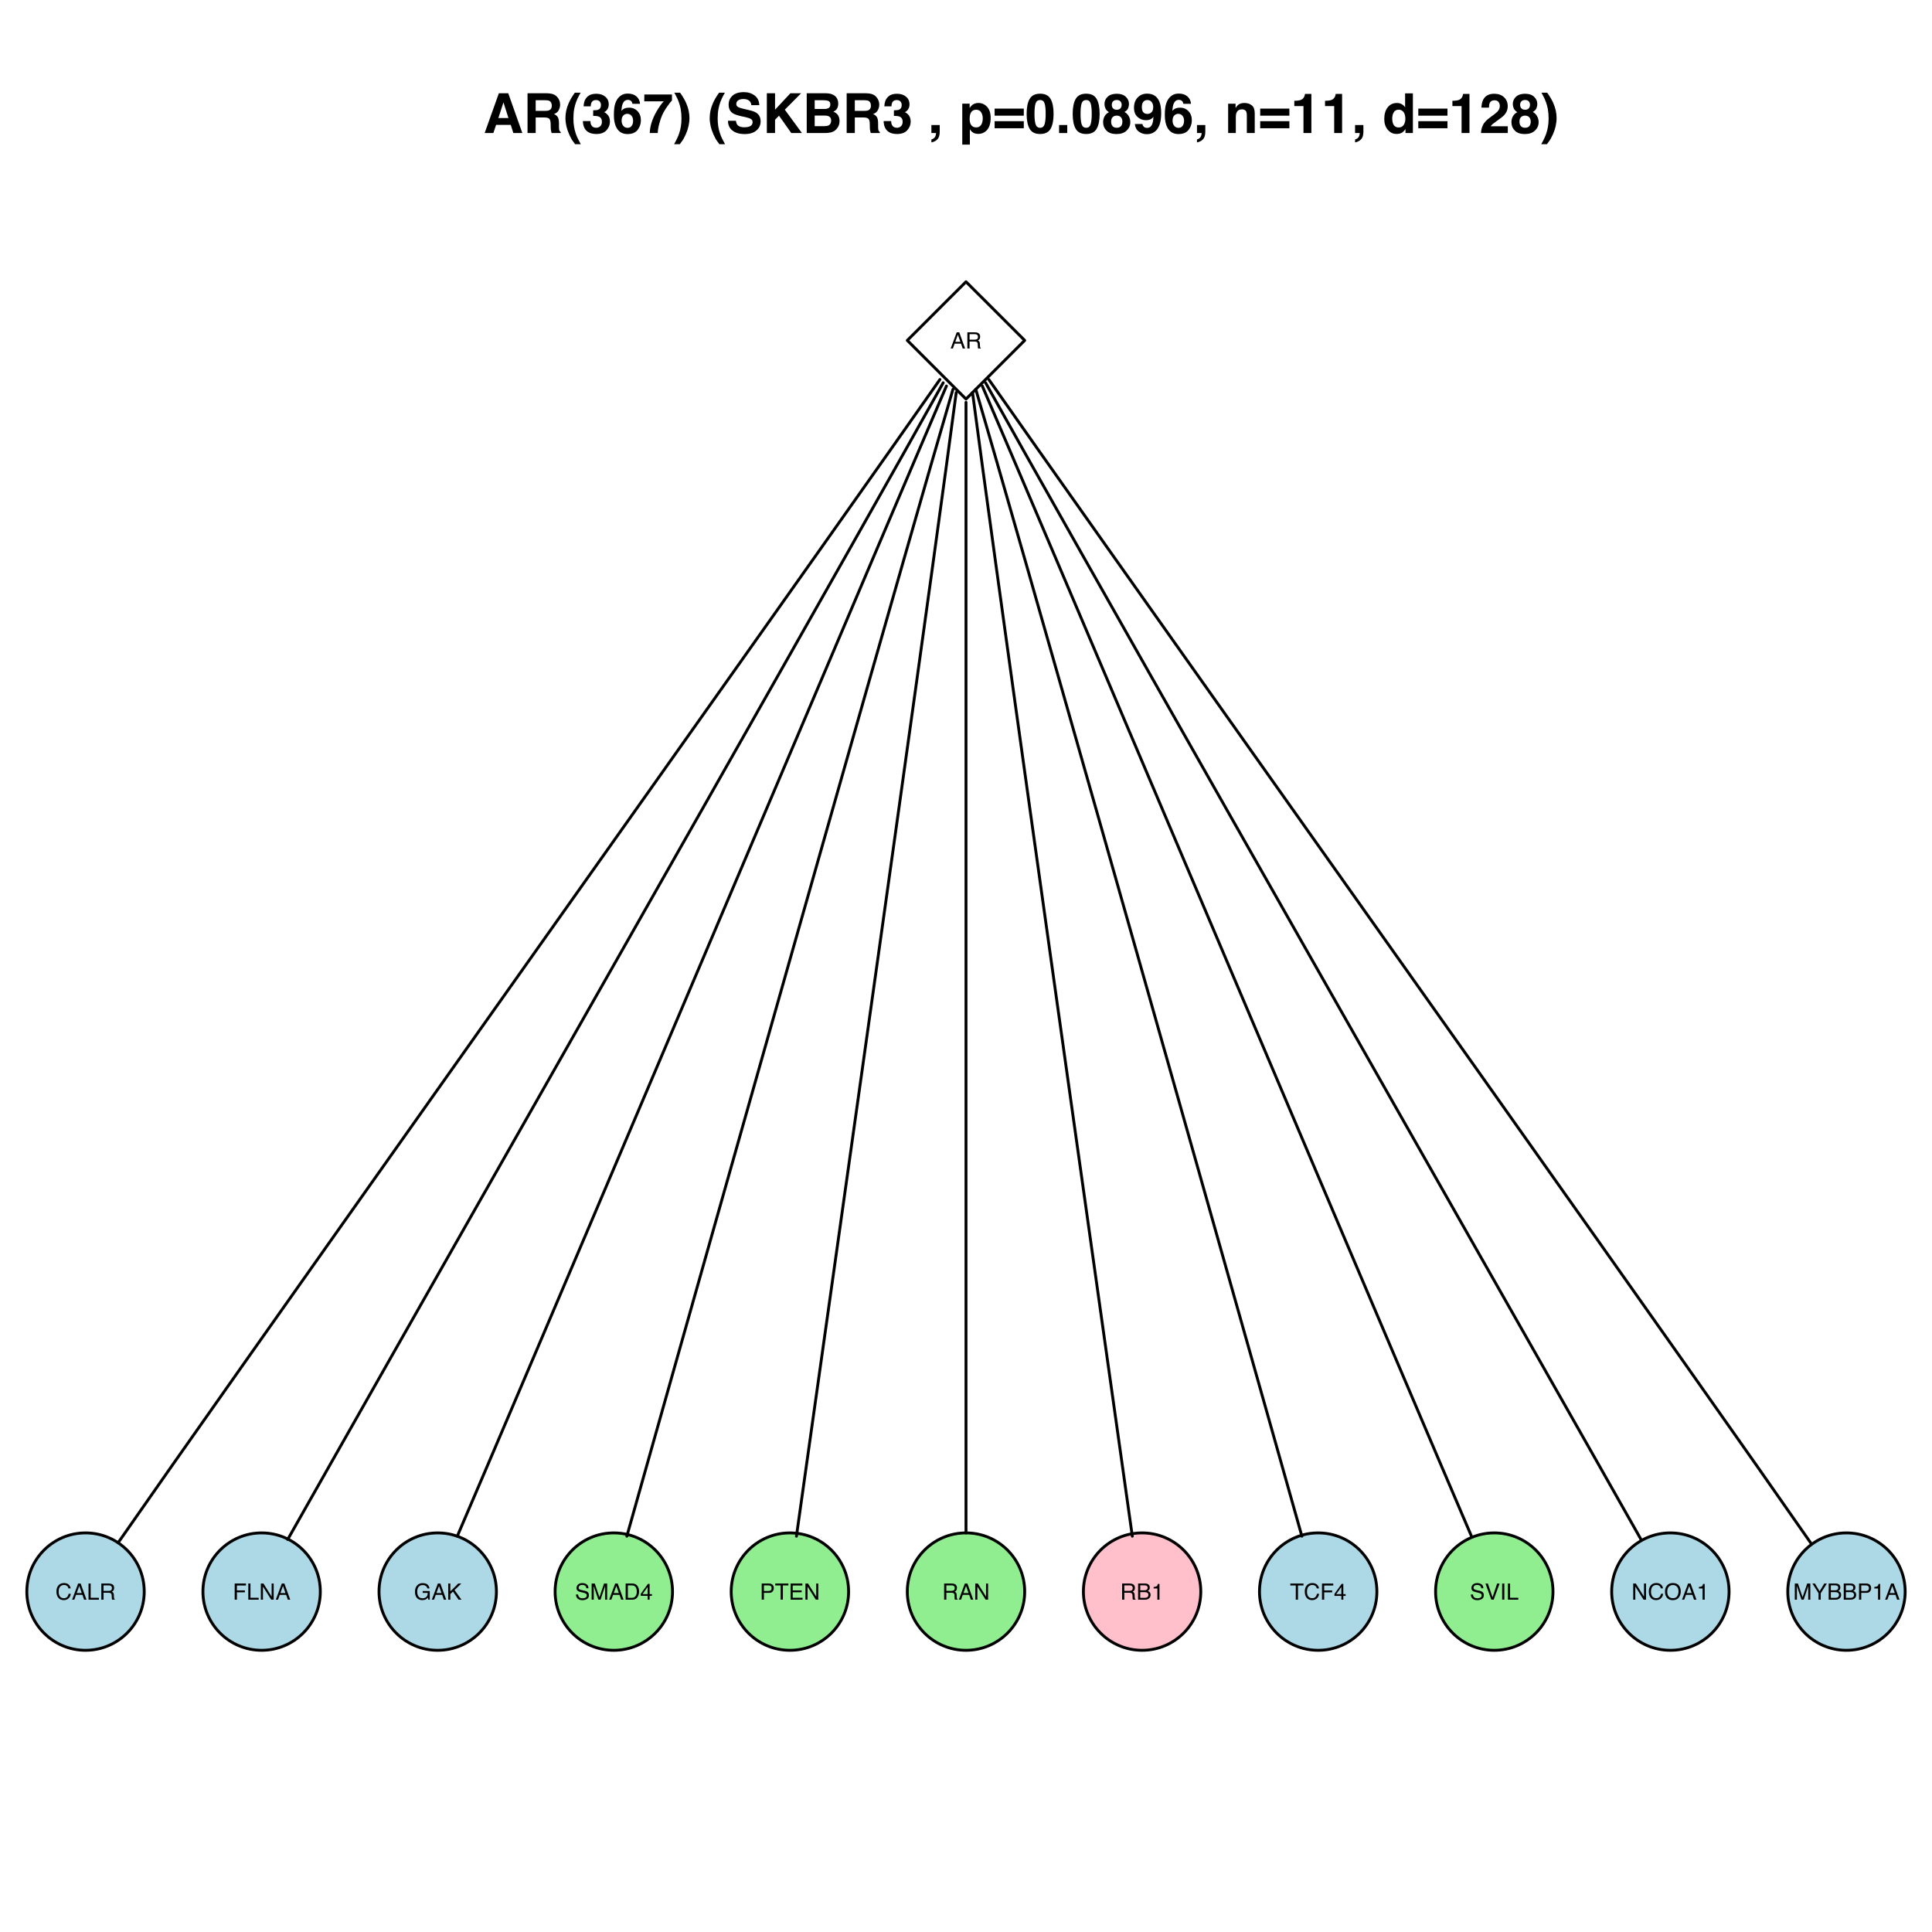 <?xml version="1.0" encoding="UTF-8"?>
<svg xmlns="http://www.w3.org/2000/svg" xmlns:xlink="http://www.w3.org/1999/xlink" width="504pt" height="504pt" viewBox="0 0 504 504" version="1.1">
<defs>
<g>
<symbol overflow="visible" id="glyph0-0">
<path style="stroke:none;" d="M 0.188 0 L 0.188 -4.219 L 3.547 -4.219 L 3.547 0 Z M 3.016 -0.531 L 3.016 -3.703 L 0.719 -3.703 L 0.719 -0.531 Z "/>
</symbol>
<symbol overflow="visible" id="glyph0-1">
<path style="stroke:none;" d="M 2.625 -1.734 L 1.969 -3.594 L 1.297 -1.734 Z M 1.672 -4.219 L 2.328 -4.219 L 3.859 0 L 3.234 0 L 2.797 -1.266 L 1.125 -1.266 L 0.672 0 L 0.094 0 Z M 1.969 -4.219 Z "/>
</symbol>
<symbol overflow="visible" id="glyph0-2">
<path style="stroke:none;" d="M 2.406 -2.297 C 2.676 -2.297 2.891 -2.348 3.047 -2.453 C 3.203 -2.555 3.281 -2.75 3.281 -3.031 C 3.281 -3.332 3.172 -3.535 2.953 -3.641 C 2.836 -3.703 2.68 -3.734 2.484 -3.734 L 1.094 -3.734 L 1.094 -2.297 Z M 0.516 -4.219 L 2.469 -4.219 C 2.789 -4.219 3.055 -4.172 3.266 -4.078 C 3.66 -3.898 3.859 -3.57 3.859 -3.094 C 3.859 -2.832 3.805 -2.617 3.703 -2.453 C 3.598 -2.297 3.453 -2.172 3.266 -2.078 C 3.43 -2.004 3.555 -1.91 3.641 -1.797 C 3.723 -1.691 3.77 -1.52 3.781 -1.281 L 3.797 -0.719 C 3.805 -0.551 3.82 -0.43 3.844 -0.359 C 3.875 -0.223 3.938 -0.133 4.031 -0.094 L 4.031 0 L 3.328 0 C 3.305 -0.031 3.289 -0.078 3.281 -0.141 C 3.27 -0.203 3.258 -0.312 3.25 -0.469 L 3.219 -1.172 C 3.207 -1.453 3.102 -1.641 2.906 -1.734 C 2.801 -1.785 2.629 -1.812 2.391 -1.812 L 1.094 -1.812 L 1.094 0 L 0.516 0 Z "/>
</symbol>
<symbol overflow="visible" id="glyph0-3">
<path style="stroke:none;" d="M 2.234 -4.344 C 2.766 -4.344 3.176 -4.203 3.469 -3.922 C 3.77 -3.641 3.938 -3.316 3.969 -2.953 L 3.406 -2.953 C 3.344 -3.223 3.219 -3.438 3.031 -3.594 C 2.844 -3.758 2.578 -3.844 2.234 -3.844 C 1.816 -3.844 1.477 -3.695 1.219 -3.406 C 0.969 -3.113 0.844 -2.664 0.844 -2.062 C 0.844 -1.562 0.957 -1.156 1.188 -0.844 C 1.414 -0.539 1.758 -0.391 2.219 -0.391 C 2.645 -0.391 2.969 -0.551 3.188 -0.875 C 3.301 -1.051 3.391 -1.273 3.453 -1.547 L 4 -1.547 C 3.957 -1.109 3.797 -0.738 3.516 -0.438 C 3.18 -0.07 2.727 0.109 2.156 0.109 C 1.664 0.109 1.254 -0.039 0.922 -0.344 C 0.484 -0.727 0.266 -1.332 0.266 -2.156 C 0.266 -2.781 0.426 -3.289 0.75 -3.688 C 1.102 -4.125 1.598 -4.344 2.234 -4.344 Z M 2.109 -4.344 Z "/>
</symbol>
<symbol overflow="visible" id="glyph0-4">
<path style="stroke:none;" d="M 0.453 -4.219 L 1.016 -4.219 L 1.016 -0.5 L 3.156 -0.5 L 3.156 0 L 0.453 0 Z "/>
</symbol>
<symbol overflow="visible" id="glyph0-5">
<path style="stroke:none;" d="M 0.5 -4.219 L 3.438 -4.219 L 3.438 -3.703 L 1.078 -3.703 L 1.078 -2.422 L 3.156 -2.422 L 3.156 -1.922 L 1.078 -1.922 L 1.078 0 L 0.5 0 Z "/>
</symbol>
<symbol overflow="visible" id="glyph0-6">
<path style="stroke:none;" d="M 0.453 -4.219 L 1.125 -4.219 L 3.266 -0.797 L 3.266 -4.219 L 3.797 -4.219 L 3.797 0 L 3.156 0 L 1 -3.422 L 1 0 L 0.453 0 Z M 2.094 -4.219 Z "/>
</symbol>
<symbol overflow="visible" id="glyph0-7">
<path style="stroke:none;" d="M 2.281 -4.328 C 2.676 -4.328 3.02 -4.254 3.312 -4.109 C 3.727 -3.891 3.984 -3.504 4.078 -2.953 L 3.516 -2.953 C 3.441 -3.254 3.297 -3.473 3.078 -3.609 C 2.859 -3.754 2.586 -3.828 2.266 -3.828 C 1.867 -3.828 1.535 -3.68 1.266 -3.391 C 1.004 -3.098 0.875 -2.66 0.875 -2.078 C 0.875 -1.578 0.984 -1.164 1.203 -0.844 C 1.422 -0.531 1.781 -0.375 2.281 -0.375 C 2.664 -0.375 2.984 -0.484 3.234 -0.703 C 3.484 -0.93 3.609 -1.289 3.609 -1.781 L 2.297 -1.781 L 2.297 -2.266 L 4.141 -2.266 L 4.141 0 L 3.781 0 L 3.641 -0.547 C 3.441 -0.328 3.27 -0.176 3.125 -0.094 C 2.875 0.039 2.555 0.109 2.172 0.109 C 1.672 0.109 1.238 -0.051 0.875 -0.375 C 0.477 -0.781 0.281 -1.336 0.281 -2.047 C 0.281 -2.754 0.473 -3.316 0.859 -3.734 C 1.223 -4.129 1.695 -4.328 2.281 -4.328 Z M 2.188 -4.344 Z "/>
</symbol>
<symbol overflow="visible" id="glyph0-8">
<path style="stroke:none;" d="M 0.453 -4.219 L 1 -4.219 L 1 -2.172 L 3.062 -4.219 L 3.859 -4.219 L 2.094 -2.516 L 3.906 0 L 3.156 0 L 1.688 -2.125 L 1 -1.469 L 1 0 L 0.453 0 Z "/>
</symbol>
<symbol overflow="visible" id="glyph0-9">
<path style="stroke:none;" d="M 0.828 -1.359 C 0.836 -1.117 0.895 -0.926 1 -0.781 C 1.188 -0.5 1.52 -0.359 2 -0.359 C 2.207 -0.359 2.398 -0.391 2.578 -0.453 C 2.922 -0.566 3.094 -0.781 3.094 -1.094 C 3.094 -1.32 3.02 -1.484 2.875 -1.578 C 2.727 -1.672 2.5 -1.754 2.188 -1.828 L 1.625 -1.969 C 1.25 -2.051 0.984 -2.141 0.828 -2.234 C 0.555 -2.41 0.422 -2.676 0.422 -3.031 C 0.422 -3.406 0.551 -3.711 0.812 -3.953 C 1.082 -4.203 1.457 -4.328 1.938 -4.328 C 2.375 -4.328 2.75 -4.219 3.062 -4 C 3.375 -3.789 3.531 -3.453 3.531 -2.984 L 2.984 -2.984 C 2.961 -3.211 2.906 -3.383 2.812 -3.5 C 2.633 -3.727 2.336 -3.844 1.922 -3.844 C 1.578 -3.844 1.332 -3.77 1.188 -3.625 C 1.039 -3.477 0.969 -3.312 0.969 -3.125 C 0.969 -2.914 1.055 -2.766 1.234 -2.672 C 1.336 -2.609 1.594 -2.531 2 -2.438 L 2.594 -2.312 C 2.875 -2.25 3.094 -2.16 3.25 -2.047 C 3.52 -1.848 3.656 -1.562 3.656 -1.188 C 3.656 -0.719 3.484 -0.379 3.141 -0.172 C 2.797 0.023 2.398 0.125 1.953 0.125 C 1.43 0.125 1.02 -0.008 0.719 -0.281 C 0.426 -0.539 0.281 -0.898 0.281 -1.359 Z M 1.984 -4.344 Z "/>
</symbol>
<symbol overflow="visible" id="glyph0-10">
<path style="stroke:none;" d="M 0.438 -4.219 L 1.25 -4.219 L 2.469 -0.656 L 3.672 -4.219 L 4.484 -4.219 L 4.484 0 L 3.938 0 L 3.938 -2.5 C 3.938 -2.582 3.938 -2.723 3.938 -2.922 C 3.945 -3.117 3.953 -3.332 3.953 -3.562 L 2.75 0 L 2.188 0 L 0.969 -3.562 L 0.969 -3.438 C 0.969 -3.332 0.969 -3.172 0.969 -2.953 C 0.977 -2.742 0.984 -2.594 0.984 -2.5 L 0.984 0 L 0.438 0 Z "/>
</symbol>
<symbol overflow="visible" id="glyph0-11">
<path style="stroke:none;" d="M 2.078 -0.484 C 2.266 -0.484 2.422 -0.504 2.547 -0.547 C 2.766 -0.617 2.945 -0.766 3.094 -0.984 C 3.207 -1.148 3.289 -1.367 3.344 -1.641 C 3.363 -1.797 3.375 -1.941 3.375 -2.078 C 3.375 -2.598 3.27 -3.004 3.062 -3.297 C 2.863 -3.586 2.531 -3.734 2.062 -3.734 L 1.047 -3.734 L 1.047 -0.484 Z M 0.469 -4.219 L 2.188 -4.219 C 2.77 -4.219 3.219 -4.016 3.531 -3.609 C 3.82 -3.234 3.969 -2.754 3.969 -2.172 C 3.969 -1.723 3.883 -1.316 3.719 -0.953 C 3.414 -0.316 2.906 0 2.188 0 L 0.469 0 Z "/>
</symbol>
<symbol overflow="visible" id="glyph0-12">
<path style="stroke:none;" d="M 1.953 -1.453 L 1.953 -3.328 L 0.625 -1.453 Z M 1.953 0 L 1.953 -1 L 0.156 -1 L 0.156 -1.516 L 2.031 -4.125 L 2.469 -4.125 L 2.469 -1.453 L 3.078 -1.453 L 3.078 -1 L 2.469 -1 L 2.469 0 Z "/>
</symbol>
<symbol overflow="visible" id="glyph0-13">
<path style="stroke:none;" d="M 0.5 -4.219 L 2.406 -4.219 C 2.781 -4.219 3.082 -4.113 3.312 -3.906 C 3.539 -3.695 3.656 -3.398 3.656 -3.016 C 3.656 -2.68 3.551 -2.391 3.344 -2.141 C 3.145 -1.898 2.832 -1.781 2.406 -1.781 L 1.078 -1.781 L 1.078 0 L 0.5 0 Z M 3.078 -3.016 C 3.078 -3.328 2.961 -3.535 2.734 -3.641 C 2.609 -3.703 2.438 -3.734 2.219 -3.734 L 1.078 -3.734 L 1.078 -2.266 L 2.219 -2.266 C 2.469 -2.266 2.672 -2.316 2.828 -2.422 C 2.992 -2.535 3.078 -2.734 3.078 -3.016 Z "/>
</symbol>
<symbol overflow="visible" id="glyph0-14">
<path style="stroke:none;" d="M 3.531 -4.219 L 3.531 -3.719 L 2.094 -3.719 L 2.094 0 L 1.516 0 L 1.516 -3.719 L 0.094 -3.719 L 0.094 -4.219 Z "/>
</symbol>
<symbol overflow="visible" id="glyph0-15">
<path style="stroke:none;" d="M 0.5 -4.219 L 3.578 -4.219 L 3.578 -3.703 L 1.062 -3.703 L 1.062 -2.422 L 3.391 -2.422 L 3.391 -1.938 L 1.062 -1.938 L 1.062 -0.5 L 3.625 -0.5 L 3.625 0 L 0.5 0 Z M 2.062 -4.219 Z "/>
</symbol>
<symbol overflow="visible" id="glyph0-16">
<path style="stroke:none;" d="M 2.031 -2.438 C 2.281 -2.438 2.469 -2.473 2.594 -2.547 C 2.812 -2.648 2.922 -2.836 2.922 -3.109 C 2.922 -3.391 2.805 -3.578 2.578 -3.672 C 2.453 -3.723 2.266 -3.75 2.016 -3.75 L 1 -3.75 L 1 -2.438 Z M 2.234 -0.484 C 2.578 -0.484 2.828 -0.586 2.984 -0.797 C 3.078 -0.922 3.125 -1.078 3.125 -1.266 C 3.125 -1.566 2.984 -1.773 2.703 -1.891 C 2.555 -1.941 2.363 -1.969 2.125 -1.969 L 1 -1.969 L 1 -0.484 Z M 0.438 -4.219 L 2.25 -4.219 C 2.738 -4.219 3.094 -4.07 3.312 -3.781 C 3.426 -3.602 3.484 -3.398 3.484 -3.172 C 3.484 -2.91 3.41 -2.691 3.266 -2.516 C 3.18 -2.43 3.066 -2.352 2.922 -2.281 C 3.141 -2.195 3.301 -2.102 3.406 -2 C 3.594 -1.812 3.688 -1.555 3.688 -1.234 C 3.688 -0.961 3.602 -0.719 3.438 -0.5 C 3.176 -0.164 2.77 0 2.219 0 L 0.438 0 Z "/>
</symbol>
<symbol overflow="visible" id="glyph0-17">
<path style="stroke:none;" d="M 0.562 -2.922 L 0.562 -3.312 C 0.938 -3.352 1.195 -3.414 1.344 -3.5 C 1.488 -3.582 1.598 -3.785 1.672 -4.109 L 2.078 -4.109 L 2.078 0 L 1.531 0 L 1.531 -2.922 Z "/>
</symbol>
<symbol overflow="visible" id="glyph0-18">
<path style="stroke:none;" d="M 0.781 -4.219 L 2 -0.625 L 3.203 -4.219 L 3.844 -4.219 L 2.297 0 L 1.688 0 L 0.156 -4.219 Z "/>
</symbol>
<symbol overflow="visible" id="glyph0-19">
<path style="stroke:none;" d="M 0.578 -4.219 L 1.156 -4.219 L 1.156 0 L 0.578 0 Z "/>
</symbol>
<symbol overflow="visible" id="glyph0-20">
<path style="stroke:none;" d="M 2.266 -4.344 C 3.016 -4.344 3.566 -4.102 3.922 -3.625 C 4.203 -3.25 4.344 -2.77 4.344 -2.188 C 4.344 -1.551 4.188 -1.023 3.875 -0.609 C 3.5 -0.117 2.961 0.125 2.266 0.125 C 1.609 0.125 1.098 -0.086 0.734 -0.516 C 0.398 -0.93 0.234 -1.457 0.234 -2.094 C 0.234 -2.664 0.375 -3.156 0.656 -3.562 C 1.02 -4.082 1.555 -4.344 2.266 -4.344 Z M 2.328 -0.391 C 2.836 -0.391 3.203 -0.566 3.422 -0.922 C 3.648 -1.285 3.766 -1.703 3.766 -2.172 C 3.766 -2.672 3.633 -3.07 3.375 -3.375 C 3.113 -3.676 2.758 -3.828 2.312 -3.828 C 1.875 -3.828 1.516 -3.676 1.234 -3.375 C 0.961 -3.082 0.828 -2.641 0.828 -2.047 C 0.828 -1.586 0.941 -1.195 1.172 -0.875 C 1.41 -0.551 1.797 -0.391 2.328 -0.391 Z M 2.297 -4.344 Z "/>
</symbol>
<symbol overflow="visible" id="glyph0-21">
<path style="stroke:none;" d="M 0.125 -4.219 L 0.781 -4.219 L 2 -2.188 L 3.219 -4.219 L 3.891 -4.219 L 2.297 -1.703 L 2.297 0 L 1.719 0 L 1.719 -1.703 Z M 2.016 -4.219 Z "/>
</symbol>
<symbol overflow="visible" id="glyph1-0">
<path style="stroke:none;" d="M 1.078 0 L 1.078 -10.375 L 9.438 -10.375 L 9.438 0 Z M 8.141 -1.297 L 8.141 -9.078 L 2.375 -9.078 L 2.375 -1.297 Z "/>
</symbol>
<symbol overflow="visible" id="glyph1-1">
<path style="stroke:none;" d="M 3.938 -3.922 L 6.562 -3.922 L 5.266 -8 Z M 4.062 -10.375 L 6.516 -10.375 L 10.188 0 L 7.844 0 L 7.172 -2.125 L 3.344 -2.125 L 2.625 0 L 0.359 0 Z M 5.281 -10.375 Z "/>
</symbol>
<symbol overflow="visible" id="glyph1-2">
<path style="stroke:none;" d="M 3.266 -8.562 L 3.266 -5.781 L 5.719 -5.781 C 6.207 -5.781 6.57 -5.836 6.812 -5.953 C 7.25 -6.148 7.469 -6.539 7.469 -7.125 C 7.469 -7.75 7.258 -8.172 6.844 -8.391 C 6.602 -8.504 6.25 -8.562 5.781 -8.562 Z M 6.234 -10.375 C 6.961 -10.352 7.52 -10.258 7.906 -10.094 C 8.301 -9.938 8.633 -9.695 8.906 -9.375 C 9.133 -9.113 9.312 -8.82 9.438 -8.5 C 9.57 -8.188 9.641 -7.828 9.641 -7.422 C 9.641 -6.922 9.516 -6.43 9.266 -5.953 C 9.016 -5.484 8.602 -5.148 8.031 -4.953 C 8.508 -4.754 8.848 -4.477 9.047 -4.125 C 9.242 -3.781 9.344 -3.242 9.344 -2.516 L 9.344 -1.812 C 9.344 -1.344 9.363 -1.02 9.406 -0.844 C 9.457 -0.582 9.586 -0.391 9.797 -0.266 L 9.797 0 L 7.422 0 C 7.348 -0.227 7.301 -0.414 7.281 -0.562 C 7.219 -0.844 7.188 -1.141 7.188 -1.453 L 7.172 -2.406 C 7.16 -3.07 7.035 -3.516 6.797 -3.734 C 6.566 -3.953 6.133 -4.062 5.5 -4.062 L 3.266 -4.062 L 3.266 0 L 1.141 0 L 1.141 -10.375 Z "/>
</symbol>
<symbol overflow="visible" id="glyph1-3">
<path style="stroke:none;" d="M 1.453 -7.75 C 1.816 -8.613 2.359 -9.539 3.078 -10.531 L 4.594 -10.531 L 4.156 -9.75 C 3.562 -8.664 3.148 -7.531 2.922 -6.344 C 2.773 -5.562 2.703 -4.711 2.703 -3.797 C 2.703 -2.359 2.91 -1.039 3.328 0.156 C 3.566 0.875 4 1.789 4.625 2.906 L 3.141 2.906 L 2.641 2.219 C 2.316 1.812 1.973 1.195 1.609 0.375 C 0.953 -1.082 0.625 -2.516 0.625 -3.922 C 0.625 -5.211 0.898 -6.488 1.453 -7.75 Z "/>
</symbol>
<symbol overflow="visible" id="glyph1-4">
<path style="stroke:none;" d="M 2.344 -3.125 C 2.344 -2.719 2.41 -2.383 2.547 -2.125 C 2.785 -1.625 3.227 -1.375 3.875 -1.375 C 4.27 -1.375 4.613 -1.508 4.906 -1.781 C 5.195 -2.051 5.344 -2.441 5.344 -2.953 C 5.344 -3.617 5.07 -4.066 4.531 -4.297 C 4.219 -4.422 3.727 -4.484 3.062 -4.484 L 3.062 -5.922 C 3.719 -5.93 4.176 -5.992 4.438 -6.109 C 4.875 -6.305 5.094 -6.703 5.094 -7.297 C 5.094 -7.691 4.977 -8.008 4.75 -8.25 C 4.531 -8.488 4.211 -8.609 3.797 -8.609 C 3.328 -8.609 2.977 -8.457 2.75 -8.156 C 2.531 -7.863 2.426 -7.469 2.438 -6.969 L 0.562 -6.969 C 0.582 -7.469 0.672 -7.945 0.828 -8.406 C 0.984 -8.801 1.238 -9.172 1.594 -9.516 C 1.852 -9.754 2.164 -9.938 2.531 -10.062 C 2.895 -10.188 3.336 -10.25 3.859 -10.25 C 4.836 -10.25 5.625 -9.992 6.219 -9.484 C 6.82 -8.984 7.125 -8.312 7.125 -7.469 C 7.125 -6.863 6.941 -6.352 6.578 -5.938 C 6.359 -5.688 6.125 -5.516 5.875 -5.422 C 6.062 -5.422 6.328 -5.258 6.672 -4.938 C 7.18 -4.469 7.438 -3.82 7.438 -3 C 7.438 -2.133 7.133 -1.375 6.531 -0.719 C 5.938 -0.07 5.055 0.25 3.891 0.25 C 2.441 0.25 1.438 -0.219 0.875 -1.156 C 0.57 -1.656 0.406 -2.312 0.375 -3.125 Z "/>
</symbol>
<symbol overflow="visible" id="glyph1-5">
<path style="stroke:none;" d="M 2.469 -3.234 C 2.469 -2.68 2.613 -2.227 2.906 -1.875 C 3.195 -1.531 3.57 -1.359 4.031 -1.359 C 4.477 -1.359 4.828 -1.523 5.078 -1.859 C 5.336 -2.203 5.469 -2.641 5.469 -3.172 C 5.469 -3.766 5.32 -4.219 5.031 -4.531 C 4.738 -4.852 4.379 -5.016 3.953 -5.016 C 3.617 -5.016 3.316 -4.91 3.047 -4.703 C 2.66 -4.398 2.469 -3.91 2.469 -3.234 Z M 5.281 -7.625 C 5.281 -7.789 5.219 -7.973 5.094 -8.172 C 4.875 -8.492 4.547 -8.656 4.109 -8.656 C 3.461 -8.656 3 -8.289 2.719 -7.562 C 2.57 -7.156 2.469 -6.555 2.406 -5.766 C 2.656 -6.066 2.941 -6.285 3.266 -6.422 C 3.598 -6.555 3.977 -6.625 4.406 -6.625 C 5.312 -6.625 6.051 -6.316 6.625 -5.703 C 7.207 -5.086 7.5 -4.301 7.5 -3.344 C 7.5 -2.383 7.211 -1.539 6.641 -0.812 C 6.078 -0.094 5.195 0.266 4 0.266 C 2.719 0.266 1.77 -0.27 1.156 -1.344 C 0.688 -2.188 0.453 -3.27 0.453 -4.594 C 0.453 -5.375 0.484 -6.008 0.547 -6.5 C 0.66 -7.363 0.891 -8.082 1.234 -8.656 C 1.523 -9.145 1.906 -9.539 2.375 -9.844 C 2.844 -10.145 3.406 -10.297 4.062 -10.297 C 5.008 -10.297 5.766 -10.051 6.328 -9.562 C 6.891 -9.082 7.207 -8.438 7.281 -7.625 Z "/>
</symbol>
<symbol overflow="visible" id="glyph1-6">
<path style="stroke:none;" d="M 7.594 -8.5 C 7.289 -8.195 6.875 -7.664 6.344 -6.906 C 5.812 -6.156 5.363 -5.379 5 -4.578 C 4.719 -3.941 4.461 -3.164 4.234 -2.25 C 4.004 -1.332 3.891 -0.582 3.891 0 L 1.797 0 C 1.859 -1.832 2.461 -3.734 3.609 -5.703 C 4.336 -6.93 4.953 -7.785 5.453 -8.266 L 0.359 -8.266 L 0.391 -10.062 L 7.594 -10.062 Z "/>
</symbol>
<symbol overflow="visible" id="glyph1-7">
<path style="stroke:none;" d="M 1.688 -10.531 C 2.406 -9.539 2.945 -8.613 3.312 -7.75 C 3.863 -6.488 4.141 -5.211 4.141 -3.922 C 4.141 -2.516 3.816 -1.082 3.172 0.375 C 2.797 1.195 2.445 1.812 2.125 2.219 L 1.625 2.906 L 0.141 2.906 C 0.766 1.789 1.195 0.875 1.438 0.156 C 1.852 -1.039 2.062 -2.359 2.062 -3.797 C 2.062 -4.711 1.988 -5.562 1.844 -6.344 C 1.613 -7.531 1.203 -8.664 0.609 -9.75 L 0.188 -10.531 Z "/>
</symbol>
<symbol overflow="visible" id="glyph1-8">
<path style="stroke:none;" d=""/>
</symbol>
<symbol overflow="visible" id="glyph1-9">
<path style="stroke:none;" d="M 2.672 -3.203 C 2.734 -2.723 2.859 -2.367 3.047 -2.141 C 3.398 -1.711 4.004 -1.5 4.859 -1.5 C 5.367 -1.5 5.785 -1.555 6.109 -1.672 C 6.711 -1.879 7.016 -2.281 7.016 -2.875 C 7.016 -3.219 6.863 -3.484 6.562 -3.672 C 6.258 -3.848 5.789 -4.008 5.156 -4.156 L 4.047 -4.391 C 2.973 -4.641 2.227 -4.906 1.812 -5.188 C 1.113 -5.664 0.766 -6.414 0.766 -7.438 C 0.766 -8.363 1.102 -9.133 1.781 -9.75 C 2.457 -10.363 3.445 -10.672 4.75 -10.672 C 5.844 -10.672 6.773 -10.379 7.547 -9.797 C 8.316 -9.223 8.723 -8.383 8.766 -7.281 L 6.688 -7.281 C 6.645 -7.906 6.367 -8.348 5.859 -8.609 C 5.523 -8.785 5.109 -8.875 4.609 -8.875 C 4.047 -8.875 3.598 -8.758 3.266 -8.531 C 2.93 -8.301 2.766 -7.988 2.766 -7.594 C 2.766 -7.219 2.93 -6.941 3.266 -6.766 C 3.473 -6.641 3.922 -6.492 4.609 -6.328 L 6.406 -5.906 C 7.188 -5.719 7.773 -5.469 8.172 -5.156 C 8.797 -4.664 9.109 -3.957 9.109 -3.031 C 9.109 -2.082 8.742 -1.297 8.016 -0.672 C 7.285 -0.047 6.258 0.266 4.938 0.266 C 3.594 0.266 2.531 -0.039 1.75 -0.656 C 0.977 -1.27 0.594 -2.117 0.594 -3.203 Z M 4.766 -10.688 Z "/>
</symbol>
<symbol overflow="visible" id="glyph1-10">
<path style="stroke:none;" d="M 1.125 -10.375 L 3.266 -10.375 L 3.266 -6.094 L 7.266 -10.375 L 10.062 -10.375 L 5.812 -6.094 L 10.281 0 L 7.5 0 L 4.297 -4.531 L 3.266 -3.469 L 3.266 0 L 1.125 0 Z "/>
</symbol>
<symbol overflow="visible" id="glyph1-11">
<path style="stroke:none;" d="M 3.203 -8.562 L 3.203 -6.281 L 5.75 -6.281 C 6.195 -6.281 6.562 -6.363 6.844 -6.531 C 7.133 -6.707 7.281 -7.016 7.281 -7.453 C 7.281 -7.93 7.094 -8.25 6.719 -8.406 C 6.395 -8.508 5.984 -8.562 5.484 -8.562 Z M 3.203 -4.562 L 3.203 -1.797 L 5.75 -1.797 C 6.195 -1.797 6.551 -1.859 6.812 -1.984 C 7.27 -2.211 7.5 -2.645 7.5 -3.281 C 7.5 -3.82 7.273 -4.191 6.828 -4.391 C 6.578 -4.504 6.227 -4.562 5.781 -4.562 Z M 6.172 -10.375 C 7.441 -10.352 8.344 -9.984 8.875 -9.266 C 9.188 -8.828 9.344 -8.301 9.344 -7.688 C 9.344 -7.051 9.188 -6.539 8.875 -6.156 C 8.695 -5.938 8.43 -5.738 8.078 -5.562 C 8.609 -5.375 9.008 -5.07 9.281 -4.656 C 9.551 -4.238 9.688 -3.727 9.688 -3.125 C 9.688 -2.508 9.531 -1.961 9.219 -1.484 C 9.02 -1.148 8.773 -0.875 8.484 -0.656 C 8.148 -0.406 7.754 -0.234 7.297 -0.141 C 6.848 -0.047 6.359 0 5.828 0 L 1.125 0 L 1.125 -10.375 Z "/>
</symbol>
<symbol overflow="visible" id="glyph1-12">
<path style="stroke:none;" d="M 0.828 1.672 C 1.234 1.555 1.531 1.363 1.719 1.094 C 1.906 0.832 2.016 0.469 2.047 0 L 0.828 0 L 0.828 -2.094 L 3 -2.094 L 3 -0.281 C 3 0.039 2.957 0.375 2.875 0.719 C 2.789 1.062 2.633 1.363 2.406 1.625 C 2.156 1.895 1.859 2.098 1.516 2.234 C 1.18 2.367 0.953 2.438 0.828 2.438 Z "/>
</symbol>
<symbol overflow="visible" id="glyph1-13">
<path style="stroke:none;" d="M 6.219 -3.828 C 6.219 -4.422 6.082 -4.941 5.812 -5.391 C 5.539 -5.848 5.102 -6.078 4.5 -6.078 C 3.77 -6.078 3.27 -5.734 3 -5.047 C 2.863 -4.68 2.797 -4.219 2.797 -3.656 C 2.797 -2.77 3.031 -2.145 3.5 -1.781 C 3.781 -1.57 4.113 -1.469 4.5 -1.469 C 5.062 -1.469 5.488 -1.68 5.781 -2.109 C 6.07 -2.535 6.219 -3.109 6.219 -3.828 Z M 5.078 -7.844 C 5.973 -7.844 6.727 -7.508 7.344 -6.844 C 7.969 -6.188 8.281 -5.219 8.281 -3.938 C 8.281 -2.582 7.977 -1.551 7.375 -0.844 C 6.77 -0.133 5.988 0.219 5.031 0.219 C 4.414 0.219 3.91 0.066 3.516 -0.234 C 3.285 -0.41 3.066 -0.66 2.859 -0.984 L 2.859 3.016 L 0.875 3.016 L 0.875 -7.672 L 2.797 -7.672 L 2.797 -6.531 C 3.016 -6.863 3.242 -7.129 3.484 -7.328 C 3.93 -7.672 4.461 -7.844 5.078 -7.844 Z "/>
</symbol>
<symbol overflow="visible" id="glyph1-14">
<path style="stroke:none;" d="M 8.125 -6.375 L 8.125 -4.531 L 0.516 -4.531 L 0.516 -6.375 Z M 8.125 -3.094 L 8.125 -1.25 L 0.516 -1.25 L 0.516 -3.094 Z "/>
</symbol>
<symbol overflow="visible" id="glyph1-15">
<path style="stroke:none;" d="M 2.5 -5 C 2.5 -3.832 2.594 -2.938 2.781 -2.312 C 2.977 -1.688 3.375 -1.375 3.969 -1.375 C 4.562 -1.375 4.953 -1.688 5.141 -2.312 C 5.328 -2.938 5.422 -3.832 5.422 -5 C 5.422 -6.227 5.328 -7.133 5.141 -7.719 C 4.953 -8.312 4.562 -8.609 3.969 -8.609 C 3.375 -8.609 2.977 -8.312 2.781 -7.719 C 2.594 -7.133 2.5 -6.227 2.5 -5 Z M 3.969 -10.266 C 5.27 -10.266 6.18 -9.805 6.703 -8.891 C 7.223 -7.984 7.484 -6.688 7.484 -5 C 7.484 -3.312 7.223 -2.016 6.703 -1.109 C 6.18 -0.203 5.27 0.25 3.969 0.25 C 2.664 0.25 1.754 -0.203 1.234 -1.109 C 0.711 -2.016 0.453 -3.312 0.453 -5 C 0.453 -6.688 0.711 -7.984 1.234 -8.891 C 1.754 -9.805 2.664 -10.266 3.969 -10.266 Z "/>
</symbol>
<symbol overflow="visible" id="glyph1-16">
<path style="stroke:none;" d="M 0.906 -2.094 L 3.031 -2.094 L 3.031 0 L 0.906 0 Z "/>
</symbol>
<symbol overflow="visible" id="glyph1-17">
<path style="stroke:none;" d="M 2.469 -2.969 C 2.469 -2.457 2.598 -2.062 2.859 -1.781 C 3.117 -1.508 3.477 -1.375 3.938 -1.375 C 4.395 -1.375 4.754 -1.508 5.016 -1.781 C 5.273 -2.062 5.406 -2.457 5.406 -2.969 C 5.406 -3.488 5.27 -3.879 5 -4.141 C 4.738 -4.41 4.383 -4.547 3.938 -4.547 C 3.477 -4.547 3.117 -4.41 2.859 -4.141 C 2.598 -3.879 2.469 -3.488 2.469 -2.969 Z M 0.375 -2.828 C 0.375 -3.398 0.504 -3.914 0.766 -4.375 C 1.023 -4.844 1.406 -5.195 1.906 -5.438 C 1.414 -5.758 1.098 -6.109 0.953 -6.484 C 0.805 -6.867 0.734 -7.227 0.734 -7.562 C 0.734 -8.312 1.008 -8.945 1.562 -9.469 C 2.125 -9.988 2.914 -10.25 3.938 -10.25 C 4.945 -10.25 5.727 -9.988 6.281 -9.469 C 6.844 -8.945 7.125 -8.312 7.125 -7.562 C 7.125 -7.227 7.051 -6.867 6.906 -6.484 C 6.758 -6.109 6.441 -5.781 5.953 -5.5 C 6.453 -5.219 6.828 -4.844 7.078 -4.375 C 7.336 -3.914 7.469 -3.398 7.469 -2.828 C 7.469 -1.973 7.148 -1.242 6.516 -0.641 C 5.879 -0.035 4.988 0.266 3.844 0.266 C 2.707 0.266 1.844 -0.035 1.25 -0.641 C 0.664 -1.242 0.375 -1.973 0.375 -2.828 Z M 2.641 -7.344 C 2.641 -6.969 2.754 -6.66 2.984 -6.422 C 3.211 -6.191 3.531 -6.078 3.938 -6.078 C 4.344 -6.078 4.656 -6.191 4.875 -6.422 C 5.102 -6.66 5.219 -6.969 5.219 -7.344 C 5.219 -7.75 5.102 -8.062 4.875 -8.281 C 4.656 -8.508 4.344 -8.625 3.938 -8.625 C 3.531 -8.625 3.211 -8.508 2.984 -8.281 C 2.754 -8.062 2.641 -7.75 2.641 -7.344 Z "/>
</symbol>
<symbol overflow="visible" id="glyph1-18">
<path style="stroke:none;" d="M 0.422 -6.609 C 0.422 -7.703 0.738 -8.586 1.375 -9.266 C 2.008 -9.941 2.828 -10.281 3.828 -10.281 C 5.379 -10.281 6.445 -9.594 7.031 -8.219 C 7.352 -7.445 7.516 -6.426 7.516 -5.156 C 7.516 -3.914 7.359 -2.883 7.047 -2.062 C 6.441 -0.488 5.344 0.297 3.75 0.297 C 2.977 0.297 2.285 0.07 1.672 -0.375 C 1.066 -0.832 0.723 -1.492 0.641 -2.359 L 2.625 -2.359 C 2.676 -2.055 2.801 -1.812 3 -1.625 C 3.207 -1.438 3.484 -1.344 3.828 -1.344 C 4.492 -1.344 4.957 -1.711 5.219 -2.453 C 5.363 -2.848 5.457 -3.438 5.5 -4.219 C 5.312 -3.988 5.117 -3.812 4.922 -3.688 C 4.547 -3.457 4.082 -3.344 3.531 -3.344 C 2.719 -3.344 1.992 -3.625 1.359 -4.188 C 0.734 -4.75 0.422 -5.555 0.422 -6.609 Z M 3.969 -4.984 C 4.238 -4.984 4.5 -5.062 4.75 -5.219 C 5.207 -5.508 5.438 -6.016 5.438 -6.734 C 5.438 -7.305 5.301 -7.758 5.031 -8.094 C 4.758 -8.438 4.391 -8.609 3.922 -8.609 C 3.578 -8.609 3.281 -8.516 3.031 -8.328 C 2.656 -8.023 2.469 -7.516 2.469 -6.797 C 2.469 -6.191 2.586 -5.738 2.828 -5.438 C 3.078 -5.133 3.457 -4.984 3.969 -4.984 Z "/>
</symbol>
<symbol overflow="visible" id="glyph1-19">
<path style="stroke:none;" d="M 5.188 -7.844 C 5.977 -7.844 6.625 -7.633 7.125 -7.219 C 7.633 -6.812 7.891 -6.125 7.891 -5.156 L 7.891 0 L 5.828 0 L 5.828 -4.656 C 5.828 -5.062 5.773 -5.375 5.672 -5.594 C 5.473 -5.988 5.098 -6.188 4.547 -6.188 C 3.867 -6.188 3.398 -5.895 3.141 -5.312 C 3.016 -5.008 2.953 -4.625 2.953 -4.156 L 2.953 0 L 0.953 0 L 0.953 -7.656 L 2.891 -7.656 L 2.891 -6.531 C 3.141 -6.926 3.379 -7.211 3.609 -7.391 C 4.023 -7.691 4.551 -7.844 5.188 -7.844 Z M 4.453 -7.875 Z "/>
</symbol>
<symbol overflow="visible" id="glyph1-20">
<path style="stroke:none;" d="M 1 -7.031 L 1 -8.406 C 1.633 -8.426 2.078 -8.469 2.328 -8.531 C 2.734 -8.613 3.062 -8.789 3.312 -9.062 C 3.488 -9.238 3.617 -9.484 3.703 -9.797 C 3.754 -9.973 3.781 -10.109 3.781 -10.203 L 5.453 -10.203 L 5.453 0 L 3.391 0 L 3.391 -7.031 Z "/>
</symbol>
<symbol overflow="visible" id="glyph1-21">
<path style="stroke:none;" d="M 3.766 -7.844 C 4.223 -7.844 4.633 -7.738 5 -7.531 C 5.363 -7.332 5.656 -7.055 5.875 -6.703 L 5.875 -10.359 L 7.906 -10.359 L 7.906 0 L 5.969 0 L 5.969 -1.062 C 5.676 -0.602 5.348 -0.27 4.984 -0.062 C 4.617 0.133 4.164 0.234 3.625 0.234 C 2.727 0.234 1.973 -0.125 1.359 -0.844 C 0.742 -1.57 0.438 -2.504 0.438 -3.641 C 0.438 -4.941 0.738 -5.969 1.344 -6.719 C 1.945 -7.469 2.754 -7.844 3.766 -7.844 Z M 4.203 -1.453 C 4.766 -1.453 5.191 -1.66 5.484 -2.078 C 5.785 -2.504 5.938 -3.051 5.938 -3.719 C 5.938 -4.656 5.695 -5.328 5.219 -5.734 C 4.938 -5.973 4.602 -6.094 4.219 -6.094 C 3.625 -6.094 3.191 -5.867 2.922 -5.422 C 2.648 -4.984 2.516 -4.438 2.516 -3.781 C 2.516 -3.07 2.648 -2.504 2.922 -2.078 C 3.203 -1.66 3.629 -1.453 4.203 -1.453 Z "/>
</symbol>
<symbol overflow="visible" id="glyph1-22">
<path style="stroke:none;" d="M 0.453 0 C 0.473 -0.727 0.629 -1.395 0.922 -2 C 1.203 -2.688 1.879 -3.41 2.953 -4.172 C 3.867 -4.828 4.461 -5.297 4.734 -5.578 C 5.148 -6.023 5.359 -6.516 5.359 -7.047 C 5.359 -7.484 5.238 -7.844 5 -8.125 C 4.77 -8.406 4.43 -8.547 3.984 -8.547 C 3.367 -8.547 2.953 -8.32 2.734 -7.875 C 2.609 -7.613 2.535 -7.195 2.516 -6.625 L 0.562 -6.625 C 0.594 -7.488 0.75 -8.188 1.031 -8.719 C 1.57 -9.738 2.523 -10.25 3.891 -10.25 C 4.961 -10.25 5.816 -9.945 6.453 -9.344 C 7.098 -8.75 7.422 -7.961 7.422 -6.984 C 7.422 -6.223 7.191 -5.551 6.734 -4.969 C 6.441 -4.57 5.957 -4.141 5.281 -3.672 L 4.484 -3.094 C 3.984 -2.738 3.641 -2.477 3.453 -2.312 C 3.266 -2.156 3.109 -1.973 2.984 -1.766 L 7.438 -1.766 L 7.438 0 Z "/>
</symbol>
</g>
</defs>
<g id="surface27428">
<rect x="0" y="0" width="504" height="504" style="fill:rgb(100%,100%,100%);fill-opacity:1;stroke:none;"/>
<path style="fill-rule:nonzero;fill:rgb(67.843%,84.706%,90.196%);fill-opacity:1;stroke-width:0.75;stroke-linecap:round;stroke-linejoin:round;stroke:rgb(0%,0%,0%);stroke-opacity:1;stroke-miterlimit:10;" d="M 37.625 415.199 C 37.625 423.656 30.77 430.512 22.312 430.512 C 13.855 430.512 7 423.656 7 415.199 C 7 406.742 13.855 399.887 22.312 399.887 C 30.77 399.887 37.625 406.742 37.625 415.199 "/>
<path style="fill-rule:nonzero;fill:rgb(67.843%,84.706%,90.196%);fill-opacity:1;stroke-width:0.75;stroke-linecap:round;stroke-linejoin:round;stroke:rgb(0%,0%,0%);stroke-opacity:1;stroke-miterlimit:10;" d="M 83.562 415.199 C 83.562 423.656 76.707 430.512 68.25 430.512 C 59.793 430.512 52.938 423.656 52.938 415.199 C 52.938 406.742 59.793 399.887 68.25 399.887 C 76.707 399.887 83.562 406.742 83.562 415.199 "/>
<path style="fill-rule:nonzero;fill:rgb(67.843%,84.706%,90.196%);fill-opacity:1;stroke-width:0.75;stroke-linecap:round;stroke-linejoin:round;stroke:rgb(0%,0%,0%);stroke-opacity:1;stroke-miterlimit:10;" d="M 129.5 415.199 C 129.5 423.656 122.645 430.512 114.188 430.512 C 105.73 430.512 98.875 423.656 98.875 415.199 C 98.875 406.742 105.73 399.887 114.188 399.887 C 122.645 399.887 129.5 406.742 129.5 415.199 "/>
<path style="fill-rule:nonzero;fill:rgb(56.471%,93.333%,56.471%);fill-opacity:1;stroke-width:0.75;stroke-linecap:round;stroke-linejoin:round;stroke:rgb(0%,0%,0%);stroke-opacity:1;stroke-miterlimit:10;" d="M 175.438 415.199 C 175.438 423.656 168.582 430.512 160.125 430.512 C 151.668 430.512 144.812 423.656 144.812 415.199 C 144.812 406.742 151.668 399.887 160.125 399.887 C 168.582 399.887 175.438 406.742 175.438 415.199 "/>
<path style="fill-rule:nonzero;fill:rgb(56.471%,93.333%,56.471%);fill-opacity:1;stroke-width:0.75;stroke-linecap:round;stroke-linejoin:round;stroke:rgb(0%,0%,0%);stroke-opacity:1;stroke-miterlimit:10;" d="M 221.375 415.199 C 221.375 423.656 214.52 430.512 206.062 430.512 C 197.605 430.512 190.75 423.656 190.75 415.199 C 190.75 406.742 197.605 399.887 206.062 399.887 C 214.52 399.887 221.375 406.742 221.375 415.199 "/>
<path style="fill-rule:nonzero;fill:rgb(56.471%,93.333%,56.471%);fill-opacity:1;stroke-width:0.75;stroke-linecap:round;stroke-linejoin:round;stroke:rgb(0%,0%,0%);stroke-opacity:1;stroke-miterlimit:10;" d="M 267.312 415.199 C 267.312 423.656 260.457 430.512 252 430.512 C 243.543 430.512 236.688 423.656 236.688 415.199 C 236.688 406.742 243.543 399.887 252 399.887 C 260.457 399.887 267.312 406.742 267.312 415.199 "/>
<path style="fill-rule:nonzero;fill:rgb(100%,75.294%,79.608%);fill-opacity:1;stroke-width:0.75;stroke-linecap:round;stroke-linejoin:round;stroke:rgb(0%,0%,0%);stroke-opacity:1;stroke-miterlimit:10;" d="M 313.25 415.199 C 313.25 423.656 306.395 430.512 297.938 430.512 C 289.48 430.512 282.625 423.656 282.625 415.199 C 282.625 406.742 289.48 399.887 297.938 399.887 C 306.395 399.887 313.25 406.742 313.25 415.199 "/>
<path style="fill-rule:nonzero;fill:rgb(67.843%,84.706%,90.196%);fill-opacity:1;stroke-width:0.75;stroke-linecap:round;stroke-linejoin:round;stroke:rgb(0%,0%,0%);stroke-opacity:1;stroke-miterlimit:10;" d="M 359.188 415.199 C 359.188 423.656 352.332 430.512 343.875 430.512 C 335.418 430.512 328.562 423.656 328.562 415.199 C 328.562 406.742 335.418 399.887 343.875 399.887 C 352.332 399.887 359.188 406.742 359.188 415.199 "/>
<path style="fill-rule:nonzero;fill:rgb(56.471%,93.333%,56.471%);fill-opacity:1;stroke-width:0.75;stroke-linecap:round;stroke-linejoin:round;stroke:rgb(0%,0%,0%);stroke-opacity:1;stroke-miterlimit:10;" d="M 405.125 415.199 C 405.125 423.656 398.27 430.512 389.812 430.512 C 381.355 430.512 374.5 423.656 374.5 415.199 C 374.5 406.742 381.355 399.887 389.812 399.887 C 398.27 399.887 405.125 406.742 405.125 415.199 "/>
<path style="fill-rule:nonzero;fill:rgb(67.843%,84.706%,90.196%);fill-opacity:1;stroke-width:0.75;stroke-linecap:round;stroke-linejoin:round;stroke:rgb(0%,0%,0%);stroke-opacity:1;stroke-miterlimit:10;" d="M 451.062 415.199 C 451.062 423.656 444.207 430.512 435.75 430.512 C 427.293 430.512 420.438 423.656 420.438 415.199 C 420.438 406.742 427.293 399.887 435.75 399.887 C 444.207 399.887 451.062 406.742 451.062 415.199 "/>
<path style="fill-rule:nonzero;fill:rgb(67.843%,84.706%,90.196%);fill-opacity:1;stroke-width:0.75;stroke-linecap:round;stroke-linejoin:round;stroke:rgb(0%,0%,0%);stroke-opacity:1;stroke-miterlimit:10;" d="M 497 415.199 C 497 423.656 490.145 430.512 481.688 430.512 C 473.23 430.512 466.375 423.656 466.375 415.199 C 466.375 406.742 473.23 399.887 481.688 399.887 C 490.145 399.887 497 406.742 497 415.199 "/>
<path style="fill:none;stroke-width:0.75;stroke-linecap:round;stroke-linejoin:round;stroke:rgb(0%,0%,0%);stroke-opacity:1;stroke-miterlimit:10;" d="M 236.688 88.801 L 252 73.5 L 267.312 88.801 L 252 104.102 L 236.688 88.801 "/>
<g style="fill:rgb(0%,0%,0%);fill-opacity:1;">
  <use xlink:href="#glyph0-1" x="247.91" y="90.91"/>
  <use xlink:href="#glyph0-2" x="251.839" y="90.91"/>
</g>
<g style="fill:rgb(0%,0%,0%);fill-opacity:1;">
  <use xlink:href="#glyph0-3" x="14.457" y="417.316"/>
  <use xlink:href="#glyph0-1" x="18.711" y="417.316"/>
  <use xlink:href="#glyph0-4" x="22.64" y="417.316"/>
  <use xlink:href="#glyph0-2" x="25.916" y="417.316"/>
</g>
<g style="fill:rgb(0%,0%,0%);fill-opacity:1;">
  <use xlink:href="#glyph0-5" x="60.723" y="417.309"/>
  <use xlink:href="#glyph0-4" x="64.321" y="417.309"/>
  <use xlink:href="#glyph0-6" x="67.597" y="417.309"/>
  <use xlink:href="#glyph0-1" x="71.851" y="417.309"/>
</g>
<g style="fill:rgb(0%,0%,0%);fill-opacity:1;">
  <use xlink:href="#glyph0-7" x="107.969" y="417.316"/>
  <use xlink:href="#glyph0-1" x="112.551" y="417.316"/>
  <use xlink:href="#glyph0-8" x="116.48" y="417.316"/>
</g>
<g style="fill:rgb(0%,0%,0%);fill-opacity:1;">
  <use xlink:href="#glyph0-9" x="149.977" y="417.309"/>
  <use xlink:href="#glyph0-10" x="153.906" y="417.309"/>
  <use xlink:href="#glyph0-1" x="158.812" y="417.309"/>
  <use xlink:href="#glyph0-11" x="162.742" y="417.309"/>
  <use xlink:href="#glyph0-12" x="166.996" y="417.309"/>
</g>
<g style="fill:rgb(0%,0%,0%);fill-opacity:1;">
  <use xlink:href="#glyph0-13" x="198.207" y="417.309"/>
  <use xlink:href="#glyph0-14" x="202.136" y="417.309"/>
  <use xlink:href="#glyph0-15" x="205.734" y="417.309"/>
  <use xlink:href="#glyph0-6" x="209.663" y="417.309"/>
</g>
<g style="fill:rgb(0%,0%,0%);fill-opacity:1;">
  <use xlink:href="#glyph0-2" x="245.781" y="417.309"/>
  <use xlink:href="#glyph0-1" x="250.035" y="417.309"/>
  <use xlink:href="#glyph0-6" x="253.964" y="417.309"/>
</g>
<g style="fill:rgb(0%,0%,0%);fill-opacity:1;">
  <use xlink:href="#glyph0-2" x="292.207" y="417.309"/>
  <use xlink:href="#glyph0-16" x="296.461" y="417.309"/>
  <use xlink:href="#glyph0-17" x="300.39" y="417.309"/>
</g>
<g style="fill:rgb(0%,0%,0%);fill-opacity:1;">
  <use xlink:href="#glyph0-14" x="336.512" y="417.316"/>
  <use xlink:href="#glyph0-3" x="340.11" y="417.316"/>
  <use xlink:href="#glyph0-5" x="344.364" y="417.316"/>
  <use xlink:href="#glyph0-12" x="347.962" y="417.316"/>
</g>
<g style="fill:rgb(0%,0%,0%);fill-opacity:1;">
  <use xlink:href="#glyph0-9" x="383.426" y="417.309"/>
  <use xlink:href="#glyph0-18" x="387.355" y="417.309"/>
  <use xlink:href="#glyph0-19" x="391.284" y="417.309"/>
  <use xlink:href="#glyph0-4" x="392.92" y="417.309"/>
</g>
<g style="fill:rgb(0%,0%,0%);fill-opacity:1;">
  <use xlink:href="#glyph0-6" x="425.602" y="417.309"/>
  <use xlink:href="#glyph0-3" x="429.856" y="417.309"/>
  <use xlink:href="#glyph0-20" x="434.11" y="417.309"/>
  <use xlink:href="#glyph0-1" x="438.692" y="417.309"/>
  <use xlink:href="#glyph0-17" x="442.621" y="417.309"/>
</g>
<g style="fill:rgb(0%,0%,0%);fill-opacity:1;">
  <use xlink:href="#glyph0-10" x="467.773" y="417.309"/>
  <use xlink:href="#glyph0-21" x="472.68" y="417.309"/>
  <use xlink:href="#glyph0-16" x="476.609" y="417.309"/>
  <use xlink:href="#glyph0-16" x="480.538" y="417.309"/>
  <use xlink:href="#glyph0-13" x="484.467" y="417.309"/>
  <use xlink:href="#glyph0-17" x="488.396" y="417.309"/>
  <use xlink:href="#glyph0-1" x="491.672" y="417.309"/>
</g>
<path style="fill:none;stroke-width:0.75;stroke-linecap:round;stroke-linejoin:round;stroke:rgb(0%,0%,0%);stroke-opacity:1;stroke-miterlimit:10;" d="M 245.195 99 L 232.531 117.02 L 214.324 142.797 L 191.922 174.453 L 166.672 210.098 L 139.922 247.855 L 113.016 285.844 L 87.309 322.18 L 64.141 354.98 L 44.859 382.363 L 30.82 402.449 "/>
<path style="fill:none;stroke-width:0.75;stroke-linecap:round;stroke-linejoin:round;stroke:rgb(0%,0%,0%);stroke-opacity:1;stroke-miterlimit:10;" d="M 246.047 99.852 L 235.859 118.031 L 221.32 143.797 L 203.484 175.309 L 183.406 210.719 L 162.145 248.176 L 140.758 285.836 L 120.297 321.855 L 101.82 354.387 L 86.391 381.586 L 75.055 401.602 "/>
<path style="fill:none;stroke-width:0.75;stroke-linecap:round;stroke-linejoin:round;stroke:rgb(0%,0%,0%);stroke-opacity:1;stroke-miterlimit:10;" d="M 246.895 100.699 L 238.98 119.223 L 227.988 145.043 L 214.672 176.383 L 199.773 211.457 L 184.051 248.492 L 168.25 285.707 L 153.125 321.32 L 139.422 353.551 L 127.895 380.621 L 119.293 400.75 "/>
<path style="fill:none;stroke-width:0.75;stroke-linecap:round;stroke-linejoin:round;stroke:rgb(0%,0%,0%);stroke-opacity:1;stroke-miterlimit:10;" d="M 248.598 101.551 L 243.113 120.438 L 235.668 146.375 L 226.738 177.637 L 216.816 212.5 L 206.383 249.238 L 195.922 286.129 L 185.922 321.449 L 176.867 353.477 L 169.238 380.484 L 163.527 400.75 "/>
<path style="fill:none;stroke-width:0.75;stroke-linecap:round;stroke-linejoin:round;stroke:rgb(0%,0%,0%);stroke-opacity:1;stroke-miterlimit:10;" d="M 249.449 102.398 L 246.832 121.883 L 243.234 148.117 L 238.891 179.43 L 234.039 214.152 L 228.926 250.617 L 223.785 287.164 L 218.859 322.117 L 214.387 353.809 L 210.609 380.578 L 207.766 400.75 "/>
<path style="fill:none;stroke-width:0.75;stroke-linecap:round;stroke-linejoin:round;stroke:rgb(0%,0%,0%);stroke-opacity:1;stroke-miterlimit:10;" d="M 252 104.949 L 252 399.898 "/>
<path style="fill:none;stroke-width:0.75;stroke-linecap:round;stroke-linejoin:round;stroke:rgb(0%,0%,0%);stroke-opacity:1;stroke-miterlimit:10;" d="M 253.703 102.398 L 256.316 121.883 L 259.914 148.117 L 264.258 179.43 L 269.109 214.152 L 274.223 250.617 L 279.363 287.164 L 284.293 322.117 L 288.762 353.809 L 292.543 380.578 L 295.387 400.75 "/>
<path style="fill:none;stroke-width:0.75;stroke-linecap:round;stroke-linejoin:round;stroke:rgb(0%,0%,0%);stroke-opacity:1;stroke-miterlimit:10;" d="M 256.254 100.699 L 264.168 119.223 L 275.16 145.043 L 288.48 176.383 L 303.375 211.457 L 319.098 248.492 L 334.898 285.707 L 350.023 321.32 L 363.727 353.551 L 375.254 380.621 L 383.859 400.75 "/>
<path style="fill:none;stroke-width:0.75;stroke-linecap:round;stroke-linejoin:round;stroke:rgb(0%,0%,0%);stroke-opacity:1;stroke-miterlimit:10;" d="M 254.551 101.551 L 260.035 120.438 L 267.484 146.375 L 276.41 177.637 L 286.336 212.5 L 296.77 249.238 L 307.227 286.129 L 317.227 321.449 L 326.281 353.477 L 333.91 380.484 L 339.621 400.75 "/>
<path style="fill:none;stroke-width:0.75;stroke-linecap:round;stroke-linejoin:round;stroke:rgb(0%,0%,0%);stroke-opacity:1;stroke-miterlimit:10;" d="M 257.105 99.852 L 267.289 118.031 L 281.828 143.797 L 299.664 175.309 L 319.742 210.719 L 341.004 248.176 L 362.395 285.836 L 382.852 321.855 L 401.328 354.387 L 416.762 381.586 L 428.094 401.602 "/>
<path style="fill:none;stroke-width:0.75;stroke-linecap:round;stroke-linejoin:round;stroke:rgb(0%,0%,0%);stroke-opacity:1;stroke-miterlimit:10;" d="M 257.953 99 L 270.617 117.02 L 288.824 142.797 L 311.227 174.453 L 336.477 210.098 L 363.227 247.855 L 390.133 285.844 L 415.844 322.18 L 439.012 354.98 L 458.289 382.363 L 472.328 402.449 "/>
<g style="fill:rgb(0%,0%,0%);fill-opacity:1;">
  <use xlink:href="#glyph1-1" x="126.074" y="34.707"/>
  <use xlink:href="#glyph1-2" x="136.478" y="34.707"/>
  <use xlink:href="#glyph1-3" x="146.882" y="34.707"/>
  <use xlink:href="#glyph1-4" x="151.679" y="34.707"/>
  <use xlink:href="#glyph1-5" x="159.691" y="34.707"/>
  <use xlink:href="#glyph1-6" x="167.703" y="34.707"/>
  <use xlink:href="#glyph1-7" x="175.715" y="34.707"/>
  <use xlink:href="#glyph1-8" x="180.513" y="34.707"/>
  <use xlink:href="#glyph1-3" x="184.515" y="34.707"/>
  <use xlink:href="#glyph1-9" x="189.313" y="34.707"/>
  <use xlink:href="#glyph1-10" x="198.921" y="34.707"/>
  <use xlink:href="#glyph1-11" x="209.325" y="34.707"/>
  <use xlink:href="#glyph1-2" x="219.729" y="34.707"/>
  <use xlink:href="#glyph1-4" x="230.133" y="34.707"/>
  <use xlink:href="#glyph1-8" x="238.145" y="34.707"/>
  <use xlink:href="#glyph1-12" x="242.147" y="34.707"/>
  <use xlink:href="#glyph1-8" x="246.15" y="34.707"/>
  <use xlink:href="#glyph1-13" x="250.152" y="34.707"/>
  <use xlink:href="#glyph1-14" x="258.952" y="34.707"/>
  <use xlink:href="#glyph1-15" x="267.365" y="34.707"/>
  <use xlink:href="#glyph1-16" x="275.377" y="34.707"/>
  <use xlink:href="#glyph1-15" x="279.38" y="34.707"/>
  <use xlink:href="#glyph1-17" x="287.392" y="34.707"/>
  <use xlink:href="#glyph1-18" x="295.404" y="34.707"/>
  <use xlink:href="#glyph1-5" x="303.416" y="34.707"/>
  <use xlink:href="#glyph1-12" x="311.428" y="34.707"/>
  <use xlink:href="#glyph1-8" x="315.431" y="34.707"/>
  <use xlink:href="#glyph1-19" x="319.433" y="34.707"/>
  <use xlink:href="#glyph1-14" x="328.233" y="34.707"/>
  <use xlink:href="#glyph1-20" x="336.646" y="34.707"/>
  <use xlink:href="#glyph1-20" x="344.658" y="34.707"/>
  <use xlink:href="#glyph1-12" x="352.67" y="34.707"/>
  <use xlink:href="#glyph1-8" x="356.673" y="34.707"/>
  <use xlink:href="#glyph1-21" x="360.675" y="34.707"/>
  <use xlink:href="#glyph1-14" x="369.475" y="34.707"/>
  <use xlink:href="#glyph1-20" x="377.888" y="34.707"/>
  <use xlink:href="#glyph1-22" x="385.9" y="34.707"/>
  <use xlink:href="#glyph1-17" x="393.912" y="34.707"/>
  <use xlink:href="#glyph1-7" x="401.924" y="34.707"/>
</g>
</g>
</svg>
